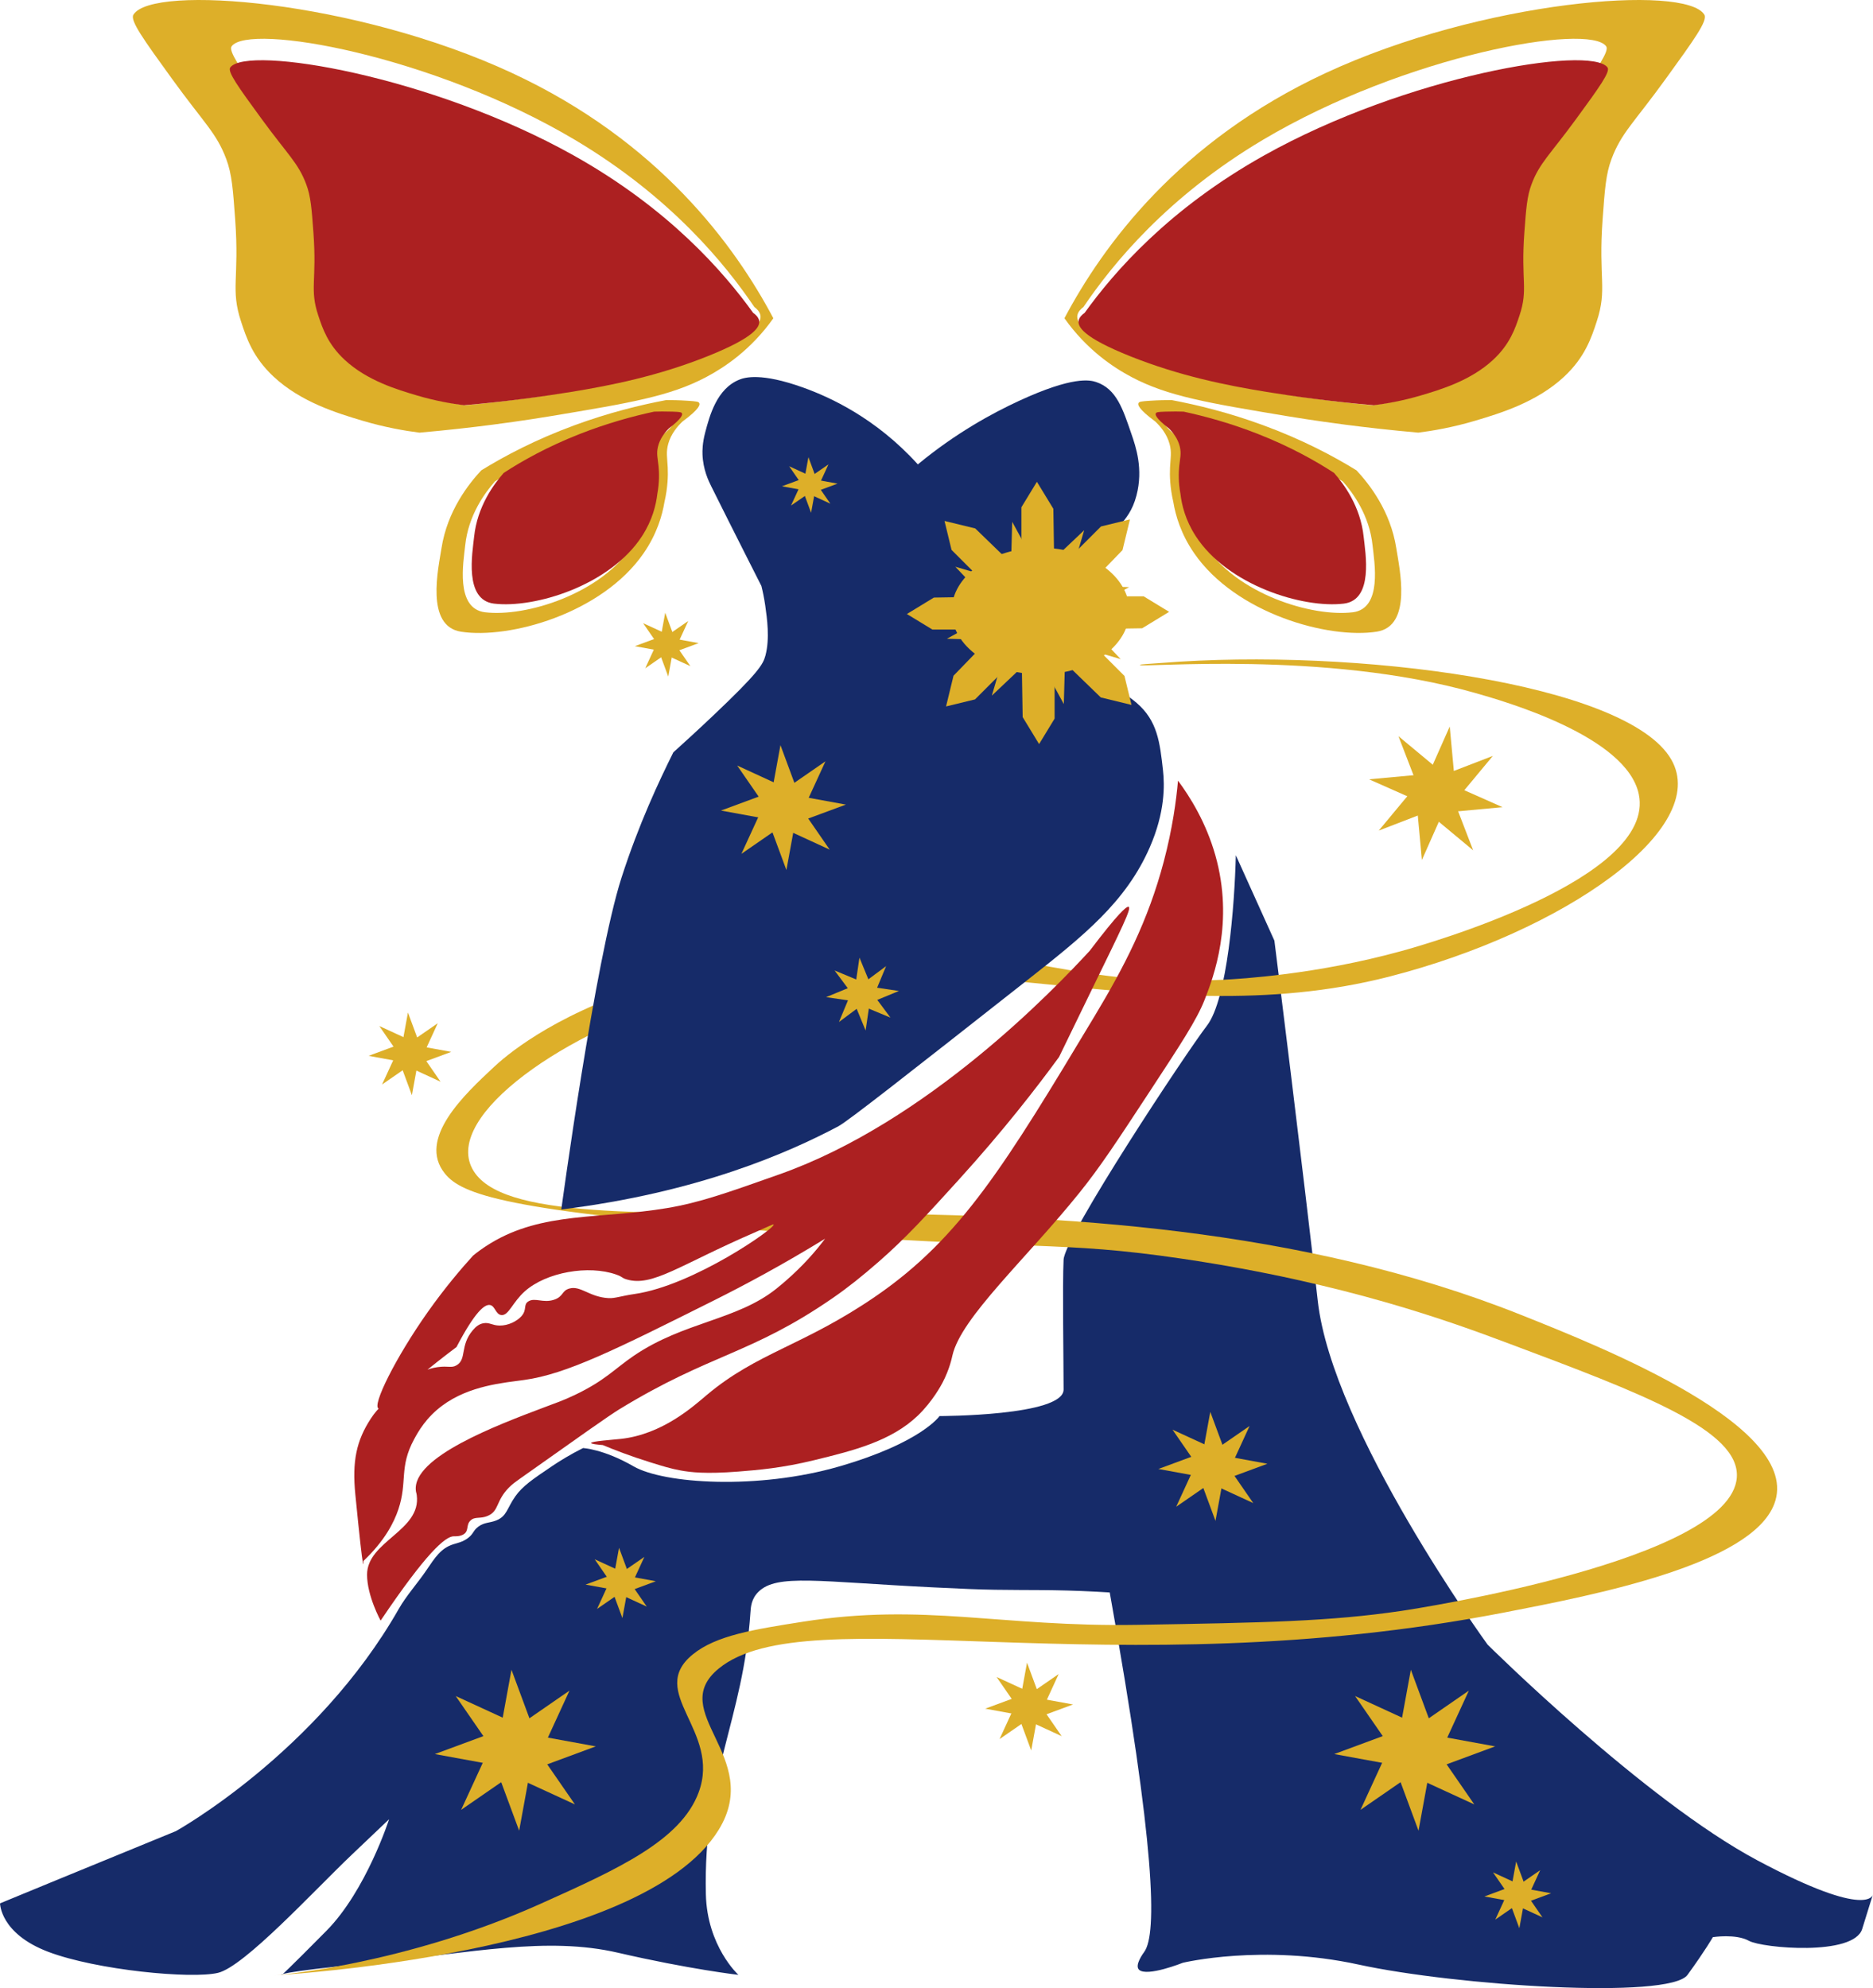 <?xml version="1.0" encoding="UTF-8"?><svg id="Layer_1" xmlns="http://www.w3.org/2000/svg" viewBox="0 0 146.383 155.351"><defs><style>.cls-1{fill:#ac2021;}.cls-2{fill:#162b69;}.cls-3{fill:#ddaf29;}</style></defs><g id="Wing_1"><path class="cls-3" d="M133.203,1.148c-1.464-2.395-17.379-1.121-29.602,4.561-11.451,5.323-17.392,13.459-20.411,19.159,1.747,2.466,3.811,3.835,5.245,4.594,2.836,1.502,5.943,2.02,12.156,3.055,2.03.338,4.058.604,4.508.663,1.718.223,3.643.441,5.748.626,1.129-.143,2.707-.411,4.494-.945,1.877-.562,4.764-1.425,6.914-3.438,1.622-1.519,2.119-3.03,2.535-4.297.844-2.569.12-3.32.461-7.994.171-2.352.257-3.529.691-4.693.768-2.06,1.745-2.822,4.264-6.307,2.181-3.018,3.279-4.523,2.997-4.985ZM123.082,7.903c-2.058,2.992-2.856,3.647-3.483,5.416-.355,1-.425,2.01-.565,4.03-.278,4.013.313,4.658-.377,6.864-.34,1.088-.746,2.386-2.071,3.69-1.756,1.728-4.114,2.47-5.648,2.952-1.46.459-2.749.689-3.671.812-3.44-.319-6.289-.746-8.378-1.107-3.153-.545-6.785-1.32-10.637-2.952-3.755-1.591-4.143-2.48-4.048-2.976.054-.283.277-.497.471-.641,2.286-3.375,6.558-8.621,14.026-13.063,11.115-6.61,25.491-9.169,26.83-7.306.253.352-.647,1.661-2.448,4.28Z"/><path class="cls-1" d="M84.774,24.44c2.286-3.177,6.558-8.116,14.026-12.297,11.115-6.223,25.491-8.632,26.83-6.878.253.331-.647,1.564-2.448,4.03-2.058,2.817-2.856,3.433-3.483,5.098-.355.941-.425,1.892-.565,3.794-.278,3.778.313,4.385-.377,6.462-.34,1.024-.746,2.246-2.071,3.474-1.756,1.627-4.114,2.325-5.648,2.779-1.46.432-2.749.648-3.671.764-3.44-.3-6.289-.702-8.378-1.042-3.153-.513-6.785-1.243-10.637-2.779-3.755-1.498-4.143-2.335-4.048-2.801.054-.266.277-.468.471-.603Z"/><path class="cls-3" d="M109.127,42.843c-.453-2.921-2.119-5.025-3.109-6.089-1.807-1.116-4.244-2.409-7.326-3.539-2.649-.971-5.095-1.571-7.117-1.952-.421-.002-1.003.006-1.697.051-.667.044-.819.07-.884.157-.1.134-.048.473,1.298,1.467.4.38.895.962,1.111,1.736.185.662.076,1.11.041,1.857-.03.642-.006,1.559.255,2.691.175,1.052.588,2.502,1.64,4.021,3.252,4.693,10.465,6.706,14.261,6.116,2.806-.437,1.77-4.948,1.527-6.517ZM105.72,47.844c-3.179.384-9.083-1.418-11.579-5.286-.808-1.252-1.087-2.433-1.187-3.286-.167-.92-.147-1.661-.094-2.179.062-.602.172-.961.047-1.5-.146-.63-.532-1.112-.847-1.429-1.074-.836-1.103-1.11-1.014-1.216.058-.069.186-.086.741-.105.579-.02,1.063-.012,1.412,0,1.663.357,3.669.902,5.826,1.75,2.511.987,4.478,2.091,5.931,3.036.776.883,2.068,2.623,2.316,4.992.134,1.273.797,4.94-1.553,5.224Z"/><path class="cls-1" d="M92.503,32.165c1.663.357,3.669.902,5.826,1.75,2.511.987,4.478,2.091,5.931,3.036.776.883,2.068,2.623,2.316,4.992.134,1.273.797,4.94-1.553,5.224-3.179.384-9.083-1.418-11.579-5.286-.808-1.252-1.087-2.433-1.187-3.286-.167-.92-.147-1.661-.094-2.179.062-.602.172-.961.047-1.5-.146-.63-.532-1.112-.847-1.429-1.074-.836-1.103-1.11-1.014-1.216.058-.069.186-.086.741-.105.579-.02,1.063-.012,1.412,0Z"/></g><g id="Wing_2"><path class="cls-3" d="M40.029,5.709C27.806.027,11.892-1.247,10.427,1.148c-.282.462.816,1.967,2.997,4.985,2.519,3.485,3.496,4.247,4.264,6.307.434,1.165.52,2.341.691,4.693.341,4.674-.383,5.424.461,7.994.416,1.267.913,2.779,2.535,4.297,2.15,2.012,5.037,2.876,6.914,3.438,1.788.535,3.365.802,4.494.945,2.105-.186,4.03-.403,5.748-.626.45-.058,2.479-.325,4.508-.663,6.213-1.035,9.319-1.552,12.156-3.055,1.434-.76,3.498-2.129,5.245-4.594-3.019-5.7-8.96-13.836-20.411-19.159ZM55.379,27.607c-3.852,1.632-7.484,2.407-10.637,2.952-2.089.361-4.939.788-8.378,1.107-.922-.123-2.211-.353-3.671-.812-1.534-.482-3.892-1.224-5.648-2.952-1.325-1.304-1.731-2.602-2.071-3.69-.689-2.206-.098-2.851-.377-6.864-.14-2.02-.21-3.03-.565-4.03-.628-1.769-1.425-2.423-3.483-5.416-1.801-2.619-2.701-3.928-2.448-4.28,1.339-1.862,15.715.696,26.83,7.306,7.468,4.442,11.74,9.688,14.026,13.063.194.143.417.358.471.641.095.496-.293,1.385-4.048,2.976Z"/><path class="cls-1" d="M58.856,24.44c-2.286-3.177-6.558-8.116-14.026-12.297-11.115-6.223-25.491-8.632-26.83-6.878-.253.331.647,1.564,2.448,4.03,2.058,2.817,2.856,3.433,3.483,5.098.355.941.425,1.892.565,3.794.278,3.778-.313,4.385.377,6.462.34,1.024.746,2.246,2.071,3.474,1.756,1.627,4.114,2.325,5.648,2.779,1.46.432,2.749.648,3.671.764,3.44-.3,6.289-.702,8.378-1.042,3.153-.513,6.785-1.243,10.637-2.779,3.755-1.498,4.143-2.335,4.048-2.801-.054-.266-.277-.468-.471-.603Z"/><path class="cls-3" d="M54.636,31.472c-.065-.087-.217-.113-.884-.157-.695-.046-1.277-.054-1.697-.051-2.022.381-4.468.982-7.117,1.952-3.082,1.129-5.519,2.423-7.326,3.539-.99,1.064-2.656,3.168-3.109,6.089-.243,1.569-1.279,6.081,1.527,6.517,3.796.591,11.009-1.423,14.261-6.116,1.052-1.519,1.465-2.969,1.64-4.021.261-1.132.285-2.049.255-2.691-.035-.747-.144-1.195.041-1.857.216-.774.712-1.356,1.111-1.736,1.346-.995,1.398-1.333,1.298-1.467ZM51.57,34.163c-.315.316-.701.798-.847,1.429-.125.539-.015.898.047,1.5.053.518.073,1.259-.094,2.179-.1.853-.379,2.034-1.187,3.286-2.496,3.868-8.4,5.67-11.579,5.286-2.35-.284-1.687-3.951-1.553-5.224.248-2.369,1.541-4.109,2.316-4.992,1.452-.945,3.42-2.049,5.931-3.036,2.158-.848,4.163-1.393,5.826-1.75.349-.012.833-.02,1.412,0,.556.019.683.036.741.105.089.106.061.381-1.014,1.216Z"/><path class="cls-1" d="M51.127,32.165c-1.663.357-3.669.902-5.826,1.75-2.511.987-4.478,2.091-5.931,3.036-.776.883-2.068,2.623-2.316,4.992-.134,1.273-.797,4.94,1.553,5.224,3.179.384,9.083-1.418,11.579-5.286.808-1.252,1.087-2.433,1.187-3.286.167-.92.147-1.661.094-2.179-.062-.602-.172-.961-.047-1.5.146-.63.532-1.112.847-1.429,1.074-.836,1.103-1.11,1.014-1.216-.058-.069-.186-.086-.741-.105-.579-.02-1.063-.012-1.412,0Z"/></g><g id="Botton_Gown"><path id="bottom" class="cls-2" d="M96.585,66.835c-.094,3.883-.659,11.241-2.259,13.312-1.6,2.072-11.108,16.431-11.202,18.288-.094,1.857,0,8.072,0,10.144s-9.696,2.072-9.696,2.072c0,0-1.412,2.073-7.813,3.93-6.401,1.856-13.744,1.358-16.097,0-2.353-1.358-3.954-1.43-3.954-1.43-1.032.521-1.846,1.026-2.443,1.43-1.516,1.024-2.274,1.537-2.845,2.341-.662.932-.65,1.56-1.513,1.893-.511.198-.911.13-1.38.478-.41.304-.362.547-.799.882-.417.32-.85.397-1.162.496-.966.307-1.42,1.029-2.106,2.04-.69,1.016-1.556,1.965-2.154,3.014-6.409,11.25-17.415,17.359-17.415,17.359-6.119,2.5-13.744,5.644-13.744,5.644,0,0,0,2.357,3.765,3.786,3.765,1.429,11.202,2.143,13.273,1.643,2.071-.5,7.507-6.429,10.437-9.215l2.93-2.786s-1.789,5.572-4.895,8.715c-3.107,3.143-3.483,3.445-3.483,3.445,0,0-.753-.159,7.06-.945,7.813-.786,13.65-2.072,19.204-.786,5.554,1.286,9.414,1.731,9.414,1.731,0,0-2.448-2.231-2.542-6.303-.216-9.339,2.912-13.619,3.483-22.003.03-.435.06-1.07.634-1.633,1.442-1.413,4.693-.779,13.711-.337,2.309.113,3.463.162,4.765.183,2.658.044,4.585-.024,7.946.153.431.023.787.044,1.025.059,3.58,19.977,3.703,26.676,2.702,28.077-.088.123-.785,1.061-.407,1.407.623.57,3.42-.549,3.42-.549,0,0,6.213-1.5,13.744.143,7.531,1.643,24.287,2.747,25.699.802,1.412-1.945,1.977-2.945,1.977-2.945,0,0,1.789-.286,2.824.286,1.036.572,8.19,1.214,8.849-.929s.847-2.715.847-2.715c0,0-.188,2.072-9.037-2.643-8.849-4.715-21.087-16.859-21.087-16.859,0,0-12.144-16.716-13.273-26.861-1.13-10.144-3.389-28.147-3.389-28.147l-3.012-6.669Z"/><polygon class="cls-3" points="110.533 139.227 105.905 132.527 112.785 135.692 110.533 139.227"/><polygon class="cls-3" points="108.798 138.483 110.264 130.474 112.891 137.576 108.798 138.483"/><polygon class="cls-3" points="108.099 136.731 114.798 132.104 111.634 138.983 108.099 136.731"/><polygon class="cls-3" points="108.843 134.997 116.852 136.462 109.75 139.089 108.843 134.997"/><polygon class="cls-3" points="110.595 134.297 115.222 140.996 108.342 137.832 110.595 134.297"/><polygon class="cls-3" points="112.329 135.041 110.863 143.05 108.236 135.948 112.329 135.041"/><polygon class="cls-3" points="113.03 136.793 106.33 141.42 109.494 134.541 113.03 136.793"/><polygon class="cls-3" points="112.285 138.527 104.276 137.062 111.378 134.434 112.285 138.527"/><polygon class="cls-3" points="40.243 139.227 35.616 132.528 42.496 135.692 40.243 139.227"/><polygon class="cls-3" points="38.509 138.483 39.974 130.474 42.601 137.576 38.509 138.483"/><polygon class="cls-3" points="37.809 136.731 44.508 132.104 41.344 138.983 37.809 136.731"/><polygon class="cls-3" points="38.553 134.997 46.563 136.462 39.46 139.089 38.553 134.997"/><polygon class="cls-3" points="40.304 134.297 44.932 140.996 38.052 137.832 40.304 134.297"/><polygon class="cls-3" points="42.039 135.041 40.574 143.05 37.946 135.948 42.039 135.041"/><polygon class="cls-3" points="42.74 136.794 36.04 141.421 39.205 134.541 42.74 136.794"/><polygon class="cls-3" points="41.995 138.528 33.986 137.063 41.088 134.436 41.995 138.528"/><polygon class="cls-3" points="80.413 134.696 77.887 131.04 81.642 132.767 80.413 134.696"/><polygon class="cls-3" points="79.466 134.29 80.266 129.919 81.699 133.795 79.466 134.29"/><polygon class="cls-3" points="79.084 133.334 82.74 130.809 81.014 134.563 79.084 133.334"/><polygon class="cls-3" points="79.49 132.387 83.861 133.187 79.985 134.621 79.49 132.387"/><polygon class="cls-3" points="80.447 132.005 82.972 135.661 79.218 133.935 80.447 132.005"/><polygon class="cls-3" points="81.394 132.411 80.594 136.782 79.161 132.906 81.394 132.411"/><polygon class="cls-3" points="81.775 133.368 78.119 135.893 79.846 132.139 81.775 133.368"/><polygon class="cls-3" points="81.369 134.315 76.998 133.515 80.874 132.082 81.369 134.315"/><polygon class="cls-3" points="48.497 124.765 46.477 121.84 49.481 123.222 48.497 124.765"/><polygon class="cls-3" points="47.74 124.44 48.38 120.943 49.527 124.044 47.74 124.44"/><polygon class="cls-3" points="47.435 123.675 50.36 121.654 48.979 124.659 47.435 123.675"/><polygon class="cls-3" points="47.759 122.918 51.257 123.558 48.155 124.705 47.759 122.918"/><polygon class="cls-3" points="48.525 122.613 50.546 125.538 47.541 124.156 48.525 122.613"/><polygon class="cls-3" points="49.283 122.937 48.643 126.435 47.496 123.333 49.283 122.937"/><polygon class="cls-3" points="49.588 123.702 46.662 125.722 48.044 122.718 49.588 123.702"/><polygon class="cls-3" points="49.263 124.46 45.765 123.82 48.866 122.672 49.263 124.46"/><polygon class="cls-3" points="94.771 116.252 91.637 111.714 96.296 113.857 94.771 116.252"/><polygon class="cls-3" points="93.596 115.747 94.589 110.322 96.368 115.133 93.596 115.747"/><polygon class="cls-3" points="93.122 114.56 97.66 111.426 95.517 116.086 93.122 114.56"/><polygon class="cls-3" points="93.626 113.385 99.051 114.378 94.24 116.157 93.626 113.385"/><polygon class="cls-3" points="94.813 112.912 97.947 117.45 93.287 115.306 94.813 112.912"/><polygon class="cls-3" points="95.988 113.416 94.995 118.841 93.216 114.03 95.988 113.416"/><polygon class="cls-3" points="96.462 114.603 91.924 117.737 94.067 113.077 96.462 114.603"/><polygon class="cls-3" points="95.958 115.778 90.533 114.786 95.343 113.006 95.958 115.778"/><polygon class="cls-3" points="118.606 149.087 116.687 146.309 119.54 147.621 118.606 149.087"/><polygon class="cls-3" points="117.887 148.779 118.494 145.458 119.583 148.402 117.887 148.779"/><polygon class="cls-3" points="117.597 148.052 120.374 146.133 119.062 148.986 117.597 148.052"/><polygon class="cls-3" points="117.905 147.333 121.225 147.94 118.281 149.03 117.905 147.333"/><polygon class="cls-3" points="118.632 147.043 120.55 149.821 117.698 148.509 118.632 147.043"/><polygon class="cls-3" points="119.351 147.351 118.743 150.672 117.654 147.727 119.351 147.351"/><polygon class="cls-3" points="119.64 148.078 116.863 149.997 118.175 147.144 119.64 148.078"/><polygon class="cls-3" points="119.332 148.797 116.012 148.19 118.956 147.1 119.332 148.797"/></g><path id="String" class="cls-3" d="M21.473,154.351c-.008-.015,28.679-1.523,34.708-11.391,3.473-5.685-4.165-9.188,0-12.587,6.919-5.646,30.621,1.597,61.415-4.378,7.125-1.382,19.279-3.74,21.073-8.482,2.263-5.984-13.324-12.191-19.833-14.784-34.479-13.732-76.259-3.671-81.685-11.027-2.946-3.994,6.159-10.676,16.025-13.693,18.905-5.782,36.422,3.169,55.401-1.696,13.605-3.488,25.16-11.546,22.039-16.965-3.452-5.994-24.794-8.737-39.809-7.547-1.074.085-1.72.102-1.72.156.002.254,14.418-1.16,26.169,2.181,2.295.653,11.866,3.374,12.821,7.916,1.391,6.614-16.617,11.727-18.546,12.26-6.68,1.844-12.638,2.178-13.904,2.242-11.833.592-14.725-2.444-27.049-2.242-9.893.162-16.678,2.261-18.171,2.74-7.463,2.398-11.024,5.593-11.805,6.321-2.293,2.139-6.022,5.616-3.831,8.328,1.295,1.603,4.672,2.953,25.977,4.544,20.067,1.499,21.865.659,31.719,2.12,12.653,1.877,20.968,4.934,25.295,6.556,10.569,3.961,18.25,6.839,17.977,10.53-.479,6.493-25.173,10.268-26.209,10.421-5.587.825-10.691.924-20.669,1.091-10.713.178-16.592-1.74-26.121-.242-3.808.598-6.761,1.062-8.587,2.545-3.665,2.974,2.23,5.97.451,10.785-1.395,3.775-6.335,6.008-12.396,8.725-10.647,4.772-20.73,5.584-20.735,5.575Z"/><g id="Top_Gown"><path id="top" class="cls-2" d="M71.732,36.285c-3.284-3.624-6.881-5.253-8.946-5.996-3.317-1.194-4.587-.788-4.987-.63-1.777.703-2.337,2.819-2.683,4.126-.223.843-.223,1.44-.213,1.717.043,1.187.469,2.067.684,2.498,1.67,3.357,3.919,7.787,3.919,7.787.091.362.209.889.3,1.527.142,1,.367,2.582.018,3.902-.184.696-.532,1.336-4.142,4.751-1.233,1.166-2.289,2.129-3.059,2.822-1.12,2.253-2.702,5.608-4.048,9.787-2.071,6.429-4.707,25.932-4.707,25.932,10.683-1.316,17.796-4.453,21.652-6.501.754-.4,5.429-4.077,14.78-11.43,4.42-3.476,7.696-6.109,9.555-10.358,1.204-2.752,1.168-4.851,1.036-6.037-.243-2.176-.43-3.858-2.058-5.257-1.203-1.034-3.456-2.14-3.967-3.315-.024-.055-.276-.643-.588-1.428-.176-.442-.302-.77-.306-.786-.448-1.72.272-3.188,1.177-4.965,1.676-3.293,3.051-3.352,3.671-5.715.546-2.079-.052-3.813-.4-4.822-.657-1.907-1.152-3.512-2.758-4.044-.479-.159-1.811-.473-6.021,1.473-2.055.95-4.931,2.501-7.908,4.965Z"/><polygon class="cls-3" points="67.424 78.788 65.228 75.833 68.416 77.16 67.424 78.788"/><polygon class="cls-3" points="66.633 78.472 67.17 74.829 68.485 78.022 66.633 78.472"/><polygon class="cls-3" points="66.298 77.689 69.253 75.493 67.926 78.681 66.298 77.689"/><polygon class="cls-3" points="66.613 76.898 70.256 77.434 67.063 78.75 66.613 76.898"/><polygon class="cls-3" points="67.397 76.563 69.594 79.518 66.405 78.19 67.397 76.563"/><polygon class="cls-3" points="68.188 76.879 67.651 80.522 66.335 77.329 68.188 76.879"/><polygon class="cls-3" points="68.523 77.662 65.568 79.858 66.895 76.67 68.523 77.662"/><polygon class="cls-3" points="68.207 78.452 64.564 77.916 67.757 76.6 68.207 78.452"/><polygon class="cls-3" points="63.275 38.746 61.676 36.432 64.053 37.525 63.275 38.746"/><polygon class="cls-3" points="62.676 38.489 63.182 35.722 64.089 38.176 62.676 38.489"/><polygon class="cls-3" points="62.434 37.884 64.749 36.286 63.656 38.662 62.434 37.884"/><polygon class="cls-3" points="62.691 37.285 65.458 37.791 63.004 38.699 62.691 37.285"/><polygon class="cls-3" points="63.297 37.043 64.896 39.358 62.519 38.265 63.297 37.043"/><polygon class="cls-3" points="63.896 37.3 63.39 40.067 62.482 37.614 63.896 37.3"/><polygon class="cls-3" points="64.137 37.906 61.822 39.504 62.916 37.128 64.137 37.906"/><polygon class="cls-3" points="63.88 38.505 61.113 37.998 63.567 37.091 63.88 38.505"/><polygon class="cls-3" points="61.204 65.018 57.614 59.819 62.952 62.274 61.204 65.018"/><polygon class="cls-3" points="59.858 64.44 60.996 58.225 63.034 63.736 59.858 64.44"/><polygon class="cls-3" points="59.315 63.08 64.514 59.489 62.059 64.828 59.315 63.08"/><polygon class="cls-3" points="59.893 61.734 66.108 62.871 60.596 64.91 59.893 61.734"/><polygon class="cls-3" points="61.253 61.191 64.844 66.39 59.505 63.935 61.253 61.191"/><polygon class="cls-3" points="62.598 61.769 61.461 67.984 59.423 62.473 62.598 61.769"/><polygon class="cls-3" points="63.141 63.129 57.943 66.72 60.398 61.381 63.141 63.129"/><polygon class="cls-3" points="62.564 64.474 56.349 63.337 61.86 61.299 62.564 64.474"/><g id="Sun"><g id="_3"><polygon class="cls-3" points="81.108 44.863 84.734 41.432 83.448 45.796 81.108 44.863"/></g><g id="_3-2"><polygon class="cls-3" points="83.256 45.739 88.246 45.878 84.251 48.054 83.256 45.739"/></g><g id="_3-3"><polygon class="cls-3" points="84.155 47.878 87.586 51.504 83.221 50.218 84.155 47.878"/></g><g id="_3-4"><polygon class="cls-3" points="83.28 50.026 83.142 55.016 80.966 51.02 83.28 50.026"/></g><g id="_3-5"><polygon class="cls-3" points="81.142 50.926 77.516 54.356 78.802 49.992 81.142 50.926"/></g><g id="_3-6"><polygon class="cls-3" points="78.993 50.049 74.003 49.911 77.999 47.734 78.993 50.049"/></g><g id="_3-7"><polygon class="cls-3" points="78.093 47.91 74.663 44.284 79.027 45.57 78.093 47.91"/></g><g id="_3-8"><polygon class="cls-3" points="78.97 45.762 79.108 40.773 81.285 44.768 78.97 45.762"/></g><ellipse class="cls-3" cx="81.319" cy="47.747" rx="6.946" ry="4.946"/><path class="cls-3" d="M79.925,56.033l1.285,2.109,1.212-1.99v-6.209h-2.594c.032,2.03.065,4.059.097,6.089Z"/><path class="cls-3" d="M74.521,52.801l-.583,2.4,2.264-.55,4.39-4.39-1.834-1.834c-1.412,1.458-2.825,2.916-4.237,4.374Z"/><path class="cls-3" d="M72.986,46.694l-2.109,1.285,1.99,1.212h6.209v-2.594c-2.03.032-4.059.065-6.089.097Z"/><path class="cls-3" d="M76.218,41.291l-2.4-.583.55,2.264,4.39,4.39,1.834-1.834c-1.458-1.412-2.916-2.825-4.374-4.237Z"/><path class="cls-3" d="M82.324,39.756l-1.285-2.109-1.212,1.99v6.209h2.594c-.032-2.03-.065-4.059-.097-6.089Z"/><path class="cls-3" d="M87.728,42.987l.583-2.4-2.264.55-4.39,4.39,1.834,1.834c1.412-1.458,2.825-2.916,4.237-4.374Z"/><path class="cls-3" d="M89.263,49.094l2.109-1.285-1.99-1.212h-6.209v2.594c2.03-.032,4.059-.065,6.089-.097Z"/><path class="cls-3" d="M86.032,54.498l2.4.583-.55-2.264-4.39-4.39-1.834,1.834c1.458,1.412,2.916,2.825,4.374,4.237Z"/></g></g><polygon class="cls-3" points="32.021 83.615 29.644 80.173 33.178 81.799 32.021 83.615"/><polygon class="cls-3" points="31.13 83.232 31.883 79.118 33.232 82.766 31.13 83.232"/><polygon class="cls-3" points="30.771 82.332 34.212 79.955 32.587 83.489 30.771 82.332"/><polygon class="cls-3" points="31.153 81.441 35.267 82.194 31.619 83.543 31.153 81.441"/><polygon class="cls-3" points="32.053 81.082 34.43 84.523 30.896 82.898 32.053 81.082"/><polygon class="cls-3" points="32.944 81.464 32.191 85.578 30.842 81.929 32.944 81.464"/><polygon class="cls-3" points="33.303 82.365 29.861 84.742 31.487 81.208 33.303 82.365"/><polygon class="cls-3" points="32.921 83.256 28.807 82.503 32.455 81.153 32.921 83.256"/><polygon class="cls-3" points="111.816 64.063 109.296 57.527 114.076 61.5 111.816 64.063"/><polygon class="cls-3" points="110.463 63.172 113.303 56.769 113.874 62.959 110.463 63.172"/><polygon class="cls-3" points="110.136 61.586 116.672 59.066 112.699 63.847 110.136 61.586"/><polygon class="cls-3" points="111.027 60.233 117.431 63.073 111.241 63.644 111.027 60.233"/><polygon class="cls-3" points="112.614 59.907 115.134 66.443 110.353 62.469 112.614 59.907"/><polygon class="cls-3" points="113.966 60.797 111.127 67.2 110.556 61.01 113.966 60.797"/><polygon class="cls-3" points="114.292 62.382 107.756 64.902 111.729 60.121 114.292 62.382"/><polygon class="cls-3" points="113.402 63.735 106.998 60.895 113.188 60.324 113.402 63.735"/><polygon class="cls-3" points="52.096 51.35 50.261 48.694 52.989 49.948 52.096 51.35"/><polygon class="cls-3" points="51.408 51.055 51.989 47.879 53.031 50.695 51.408 51.055"/><polygon class="cls-3" points="51.131 50.36 53.787 48.525 52.532 51.253 51.131 50.36"/><polygon class="cls-3" points="51.426 49.672 54.602 50.253 51.786 51.295 51.426 49.672"/><polygon class="cls-3" points="52.12 49.395 53.954 52.051 51.227 50.797 52.12 49.395"/><polygon class="cls-3" points="52.808 49.69 52.227 52.866 51.186 50.05 52.808 49.69"/><polygon class="cls-3" points="53.085 50.385 50.429 52.219 51.684 49.492 53.085 50.385"/><polygon class="cls-3" points="52.791 51.073 49.615 50.492 52.431 49.45 52.791 51.073"/><g id="Red_cloth"><path id="_2" class="cls-1" d="M85.17,74.29c-2.757,2.994-12.675,13.372-24.24,17.467-4.181,1.48-6.271,2.22-8.802,2.643-5.262.879-9.701.267-13.791,2.75-.624.379-1.084.734-1.365.964-.909,1.001-2.189,2.497-3.53,4.393-2.534,3.585-4.392,7.341-3.85,7.563.372.152,1.632-1.464,6.085-4.812,0,0,0,0,0,0,1.467-2.798,2.207-3.348,2.612-3.286.408.063.441.739.894.786.574.059.863-.991,1.836-1.857,1.682-1.498,4.987-2.072,7.147-1.305.549.195.38.248.807.376,2.015.605,4.105-1.11,9.968-3.649,1.262-.547,1.477-.675,1.517-.637.225.217-6.255,4.769-10.873,5.429-1.012.145-1.52.35-2.024.321-1.504-.084-2.172-.994-3.059-.75-.611.167-.457.629-1.2.875-.857.284-1.482-.19-2,.125-.434.264-.077.646-.565,1.179-.342.374-1.01.723-1.694.714-.584-.008-.791-.27-1.271-.179-.318.061-.567.241-.83.555-1.015,1.21-.444,2.258-1.264,2.731-.409.236-.632.023-1.483.143-1.633.23-2.531,1.354-4.278,2.92-.328.294-.638.646-.938,1.104-1.129,1.726-1.463,3.336-1.208,5.923.706,7.18.635,5.197.635,5.197,1.668-1.581,2.385-3.007,2.73-4.036.724-2.161.039-3.272,1.224-5.465.323-.598.931-1.695,2.212-2.643,2.114-1.565,4.78-1.776,6.401-2,3.312-.459,7.15-2.378,14.827-6.215,2.373-1.186,5.363-2.782,8.684-4.822-.67.896-1.667,2.071-3.107,3.322,0,0-.36.313-.706.589-3.089,2.469-7.229,2.578-11.132,5.233-1.52,1.034-2.246,1.939-4.626,3.072-.921.438-1.496.628-2.387.964-3.705,1.397-10.311,3.888-10.026,6.501.02.181.043.151.071.357.369,2.786-3.883,3.588-3.883,6.215,0,1.661,1.059,3.59,1.059,3.59,3.559-5.28,5.06-6.591,5.719-6.59.094,0,.487.027.777-.161.428-.278.16-.722.531-1.075.353-.336.77-.098,1.375-.372.869-.393.592-1.149,1.624-2.197.267-.271.499-.437.852-.688,4.652-3.294,6.978-4.942,7.761-5.42,7.171-4.386,10.282-4.272,16.713-8.715,1.198-.828,2.285-1.702,3.55-2.804,2.135-1.859,3.774-3.664,6.284-6.429,3.468-3.82,6.061-7.162,7.837-9.591.584-1.205,1.52-3.134,2.683-5.519,2.219-4.55,3.004-6.123,2.754-6.215-.163-.06-.802.488-3.036,3.429Z"/><path id="_1" class="cls-1" d="M92.066,61.002c-.135,1.522-.425,3.72-1.113,6.322-1.224,4.63-3.104,8.246-5.382,12.037-6.948,11.559-10.435,17.334-17.133,21.931-5.627,3.863-9.245,4.383-13.203,7.715-1.028.865-3.45,3.075-6.724,3.429-.61.066-2.317.183-2.313.321.002.074.491.127.918.161.867.363,2.135.858,3.733,1.355.984.306,1.569.486,2.338.628.79.145,1.976.286,4.519.087,1.51-.118,3.411-.275,5.931-.891,3.053-.746,6.002-1.475,8.096-3.483,1.159-1.111,1.851-2.42,1.93-2.572.551-1.059.722-1.906.777-2.143.688-2.96,5.743-7.51,9.908-12.68,1.64-2.036,2.921-3.989,5.483-7.894,2.467-3.76,3.701-5.641,4.307-7.18.717-1.821,2.326-6.089.847-11.312-.732-2.585-1.985-4.574-2.918-5.833Z"/></g></svg>